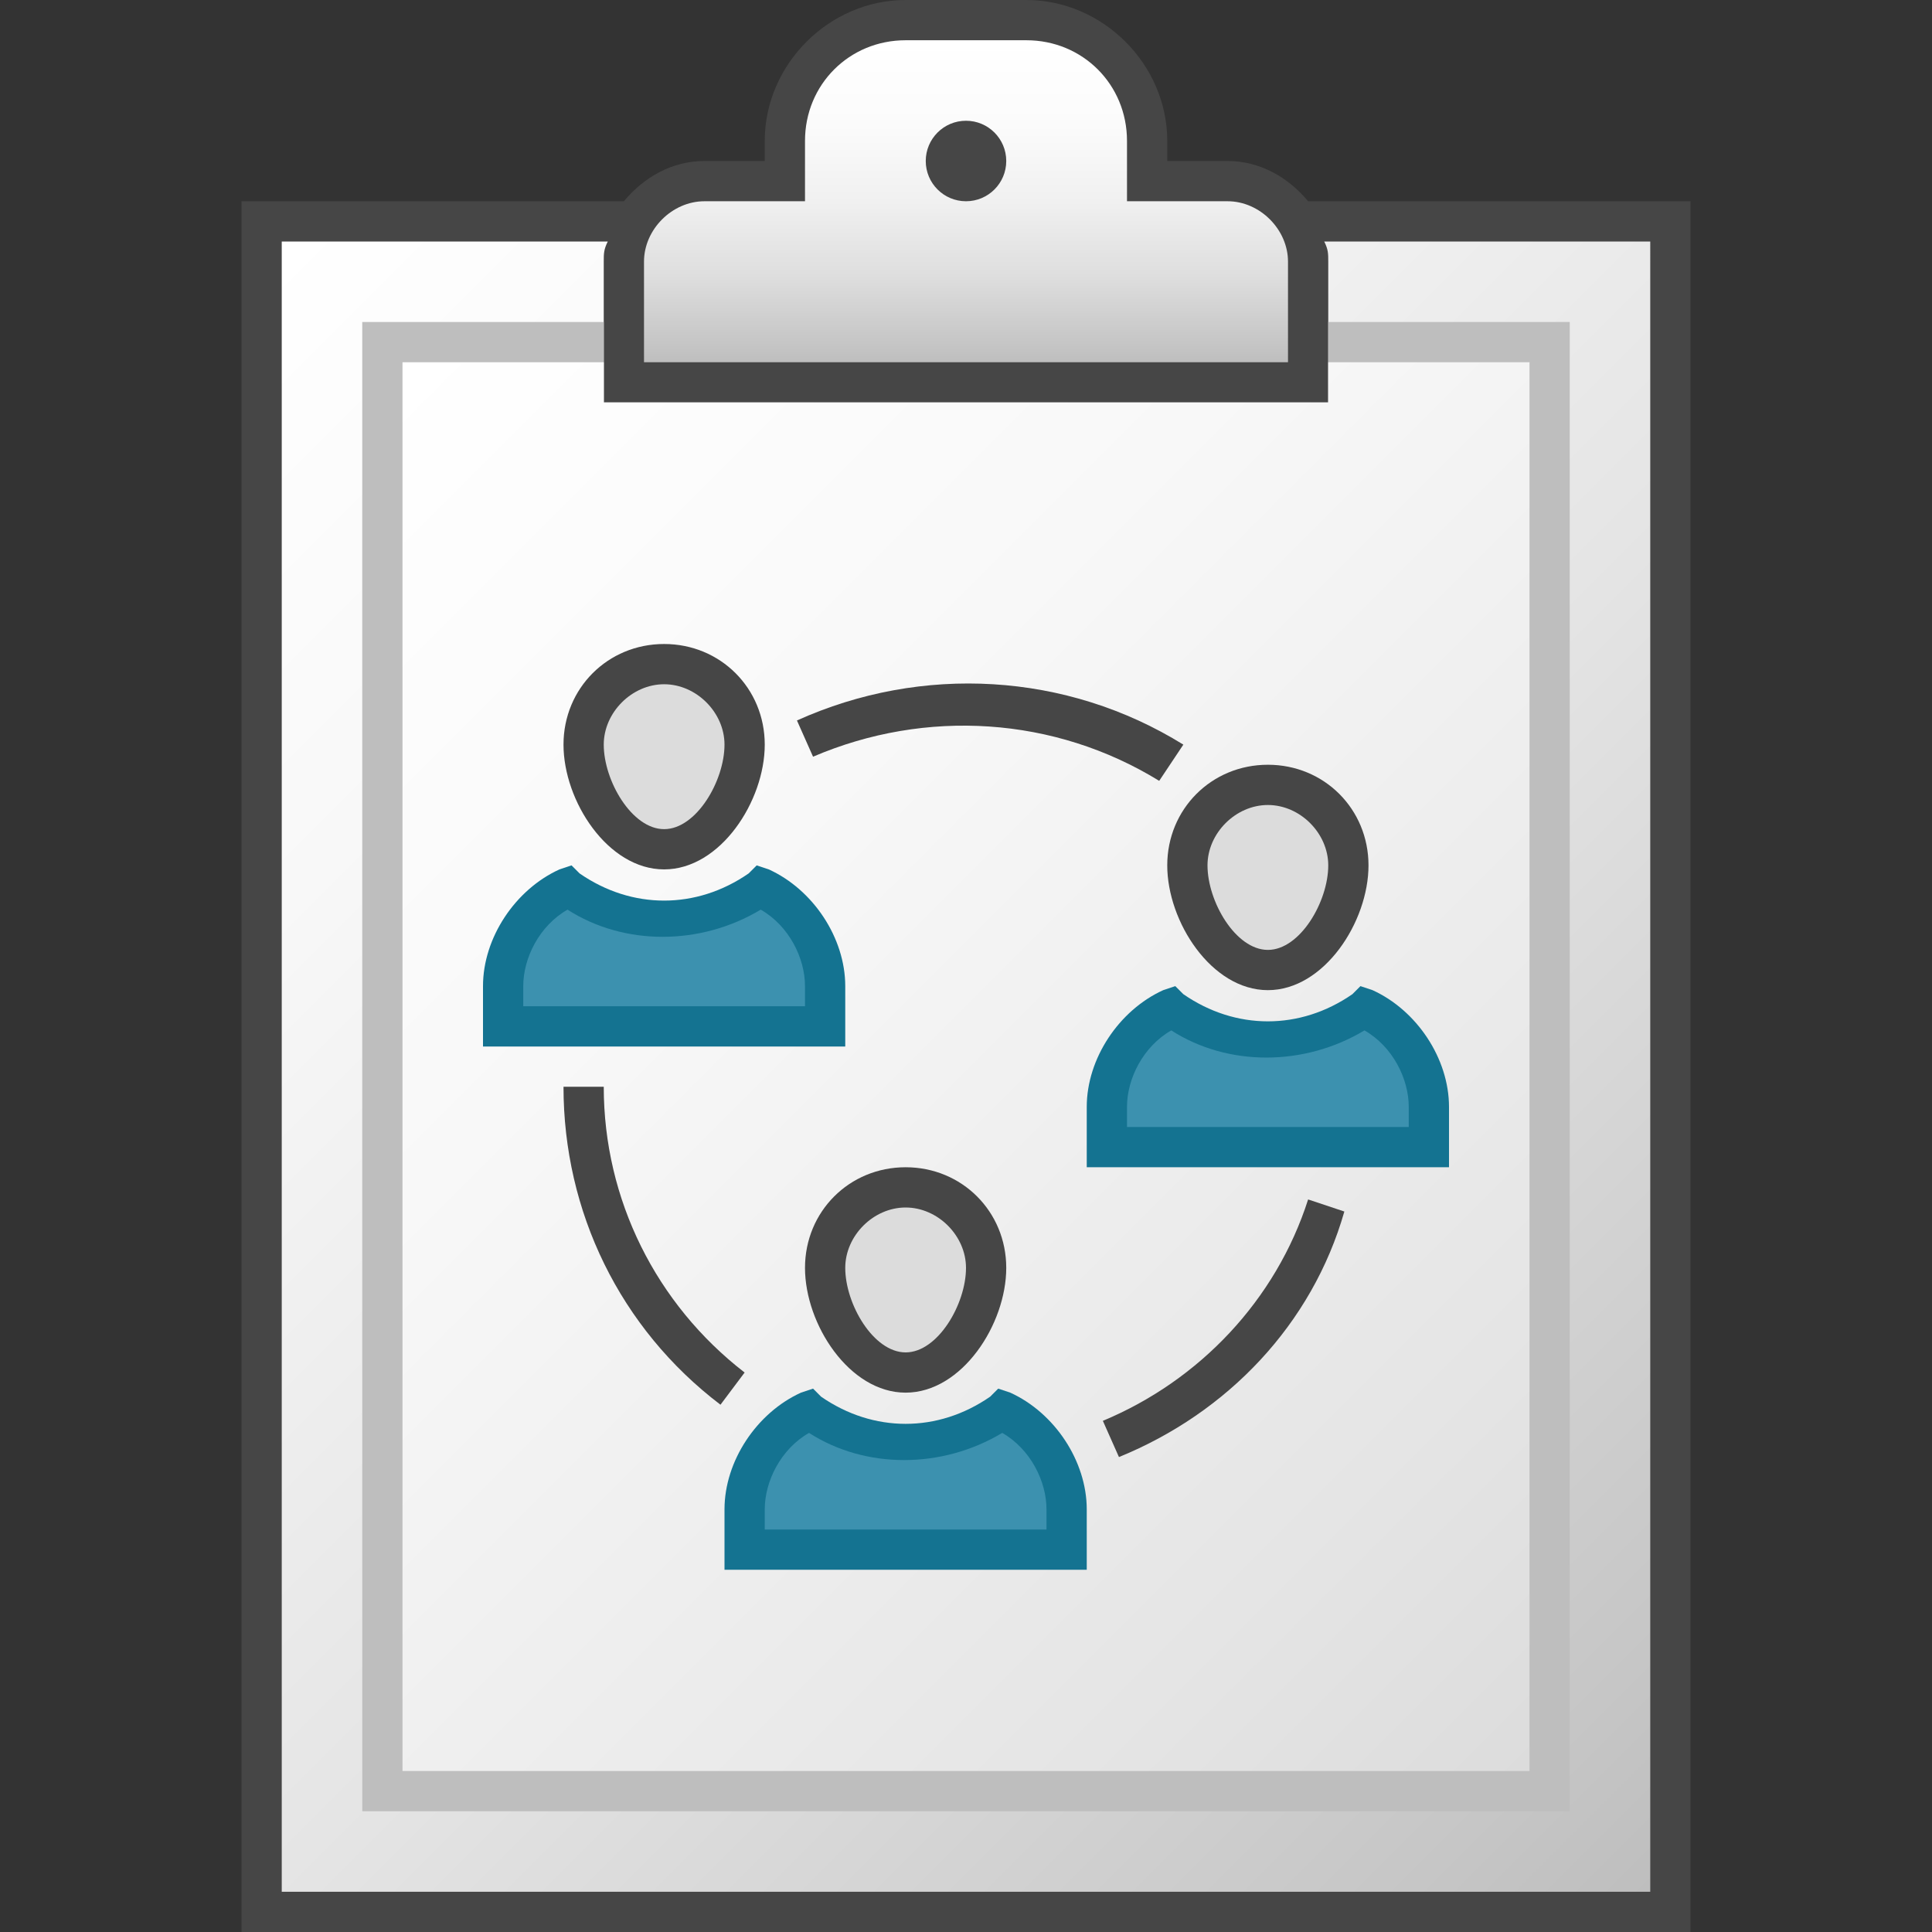 <svg version="1.1" id="Layer_1" xmlns="http://www.w3.org/2000/svg" xmlns:xlink="http://www.w3.org/1999/xlink" x="0px" y="0px"
	 viewBox="0 0 48 48" enable-background="new 0 0 48 48" xml:space="preserve">
<rect x="0" y="0" width="48" height="48" fill="#333333" stroke="none"/>
<path fill="#464646" d="M32.5,5c-0.5-0.6-1.2-1-2-1H29V3.5C29,1.6,27.4,0,25.5,0h-3C20.6,0,19,1.6,19,3.5V4h-1.5c-0.8,0-1.5,0.4-2,1
	H6v43h36V5H32.5z"/>
<linearGradient id="SVGID_1_" gradientUnits="userSpaceOnUse" x1="24" y1="9" x2="24" y2="1">
	<stop  offset="0" style="stop-color:#BEBEBE"/>
	<stop  offset="4.540378e-02" style="stop-color:#C4C4C4"/>
	<stop  offset="0.268" style="stop-color:#DEDEDE"/>
	<stop  offset="0.497" style="stop-color:#F0F0F0"/>
	<stop  offset="0.736" style="stop-color:#FBFBFB"/>
	<stop  offset="1" style="stop-color:#FFFFFF"/>
</linearGradient>
<path fill="url(#SVGID_1_)" d="M16,9h16V6.5C32,5.7,31.3,5,30.5,5H28V3.5C28,2.1,26.9,1,25.5,1h-3C21.1,1,20,2.1,20,3.5V5h-2.5
	C16.7,5,16,5.7,16,6.5V9z"/>
<circle fill="#464646" cx="24" cy="4" r="1"/>
<linearGradient id="SVGID_2_" gradientUnits="userSpaceOnUse" x1="5.25" y1="7.75" x2="42.75" y2="45.25">
	<stop  offset="0" style="stop-color:#FFFFFF"/>
	<stop  offset="0.221" style="stop-color:#F8F8F8"/>
	<stop  offset="0.541" style="stop-color:#E5E5E5"/>
	<stop  offset="0.92" style="stop-color:#C6C6C6"/>
	<stop  offset="1" style="stop-color:#BEBEBE"/>
</linearGradient>
<path fill="url(#SVGID_2_)" d="M32.9,6C33,6.2,33,6.3,33,6.5V10H15V6.5c0-0.2,0-0.3,0.1-0.5H7v41h34V6H32.9z"/>
<polygon fill="#BEBEBE" points="33,8 33,10 15,10 15,8 9,8 9,45 39,45 39,8 "/>
<linearGradient id="SVGID_3_" gradientUnits="userSpaceOnUse" x1="8.25" y1="10.75" x2="39.75" y2="42.25">
	<stop  offset="0" style="stop-color:#FFFFFF"/>
	<stop  offset="0.336" style="stop-color:#F8F8F8"/>
	<stop  offset="0.82" style="stop-color:#E5E5E5"/>
	<stop  offset="1" style="stop-color:#DCDCDC"/>
</linearGradient>
<polygon fill="url(#SVGID_3_)" points="33,9 33,10 15,10 15,9 10,9 10,44 38,44 38,9 "/>
	<path fill="#464646" d="M16.5,21.6c-1.4,0-2.5-1.7-2.5-3.1c0-1.4,1.1-2.5,2.5-2.5s2.5,1.1,2.5,2.5C19,19.9,17.9,21.6,16.5,21.6z"/>
	<path fill="#147391" d="M21,26h-9v-1.5c0-1.2,0.8-2.4,1.9-2.9l0.3-0.1l0.2,0.2c1.3,0.9,2.9,0.9,4.2,0l0.2-0.2l0.3,0.1
		c1.1,0.5,1.9,1.7,1.9,2.9V26z"/>
<path fill="#464646" d="M28.8,19.4c-2.6-1.6-5.8-1.8-8.6-0.6l-0.4-0.9c3.1-1.4,6.7-1.2,9.6,0.6L28.8,19.4z"/>
<path fill="#464646" d="M27.8,36.2l-0.4-0.9c2.4-1,4.3-3,5.1-5.5l0.9,0.3C32.6,32.9,30.5,35.1,27.8,36.2z"/>
<path fill="#464646" d="M17.9,34.9C15.4,33,14,30.1,14,27h1c0,2.8,1.3,5.4,3.5,7.1L17.9,34.9z"/>
<path fill="#DCDCDC" d="M16.5,17c-0.8,0-1.5,0.7-1.5,1.5c0,0.9,0.7,2.1,1.5,2.1s1.5-1.2,1.5-2.1C18,17.7,17.3,17,16.5,17z"/>
<path fill="#3C91AF" d="M13,25h7v-0.5c0-0.7-0.4-1.5-1.1-1.9c-1.5,0.9-3.4,0.9-4.8,0C13.4,23,13,23.8,13,24.5V25z"/>
	<path fill="#464646" d="M31.5,24.6c-1.4,0-2.5-1.7-2.5-3.1c0-1.4,1.1-2.5,2.5-2.5s2.5,1.1,2.5,2.5C34,22.9,32.9,24.6,31.5,24.6z"/>
	<path fill="#147391" d="M36,29h-9v-1.5c0-1.2,0.8-2.4,1.9-2.9l0.3-0.1l0.2,0.2c1.3,0.9,2.9,0.9,4.2,0l0.2-0.2l0.3,0.1
		c1.1,0.5,1.9,1.7,1.9,2.9V29z"/>
<path fill="#DCDCDC" d="M31.5,20c-0.8,0-1.5,0.7-1.5,1.5c0,0.9,0.7,2.1,1.5,2.1s1.5-1.2,1.5-2.1C33,20.7,32.3,20,31.5,20z"/>
<path fill="#3C91AF" d="M28,28h7v-0.5c0-0.7-0.4-1.5-1.1-1.9c-1.5,0.9-3.4,0.9-4.8,0C28.4,26,28,26.8,28,27.5V28z"/>
	<path fill="#464646" d="M22.5,34.6c-1.4,0-2.5-1.7-2.5-3.1c0-1.4,1.1-2.5,2.5-2.5s2.5,1.1,2.5,2.5C25,32.9,23.9,34.6,22.5,34.6z"/>
	<path fill="#147391" d="M27,39h-9v-1.5c0-1.2,0.8-2.4,1.9-2.9l0.3-0.1l0.2,0.2c1.3,0.9,2.9,0.9,4.2,0l0.2-0.2l0.3,0.1
		c1.1,0.5,1.9,1.7,1.9,2.9V39z"/>
<path fill="#DCDCDC" d="M22.5,30c-0.8,0-1.5,0.7-1.5,1.5c0,0.9,0.7,2.1,1.5,2.1s1.5-1.2,1.5-2.1C24,30.7,23.3,30,22.5,30z"/>
<path fill="#3C91AF" d="M19,38h7v-0.5c0-0.7-0.4-1.5-1.1-1.9c-1.5,0.9-3.4,0.9-4.8,0C19.4,36,19,36.8,19,37.5V38z"/>
</svg>
